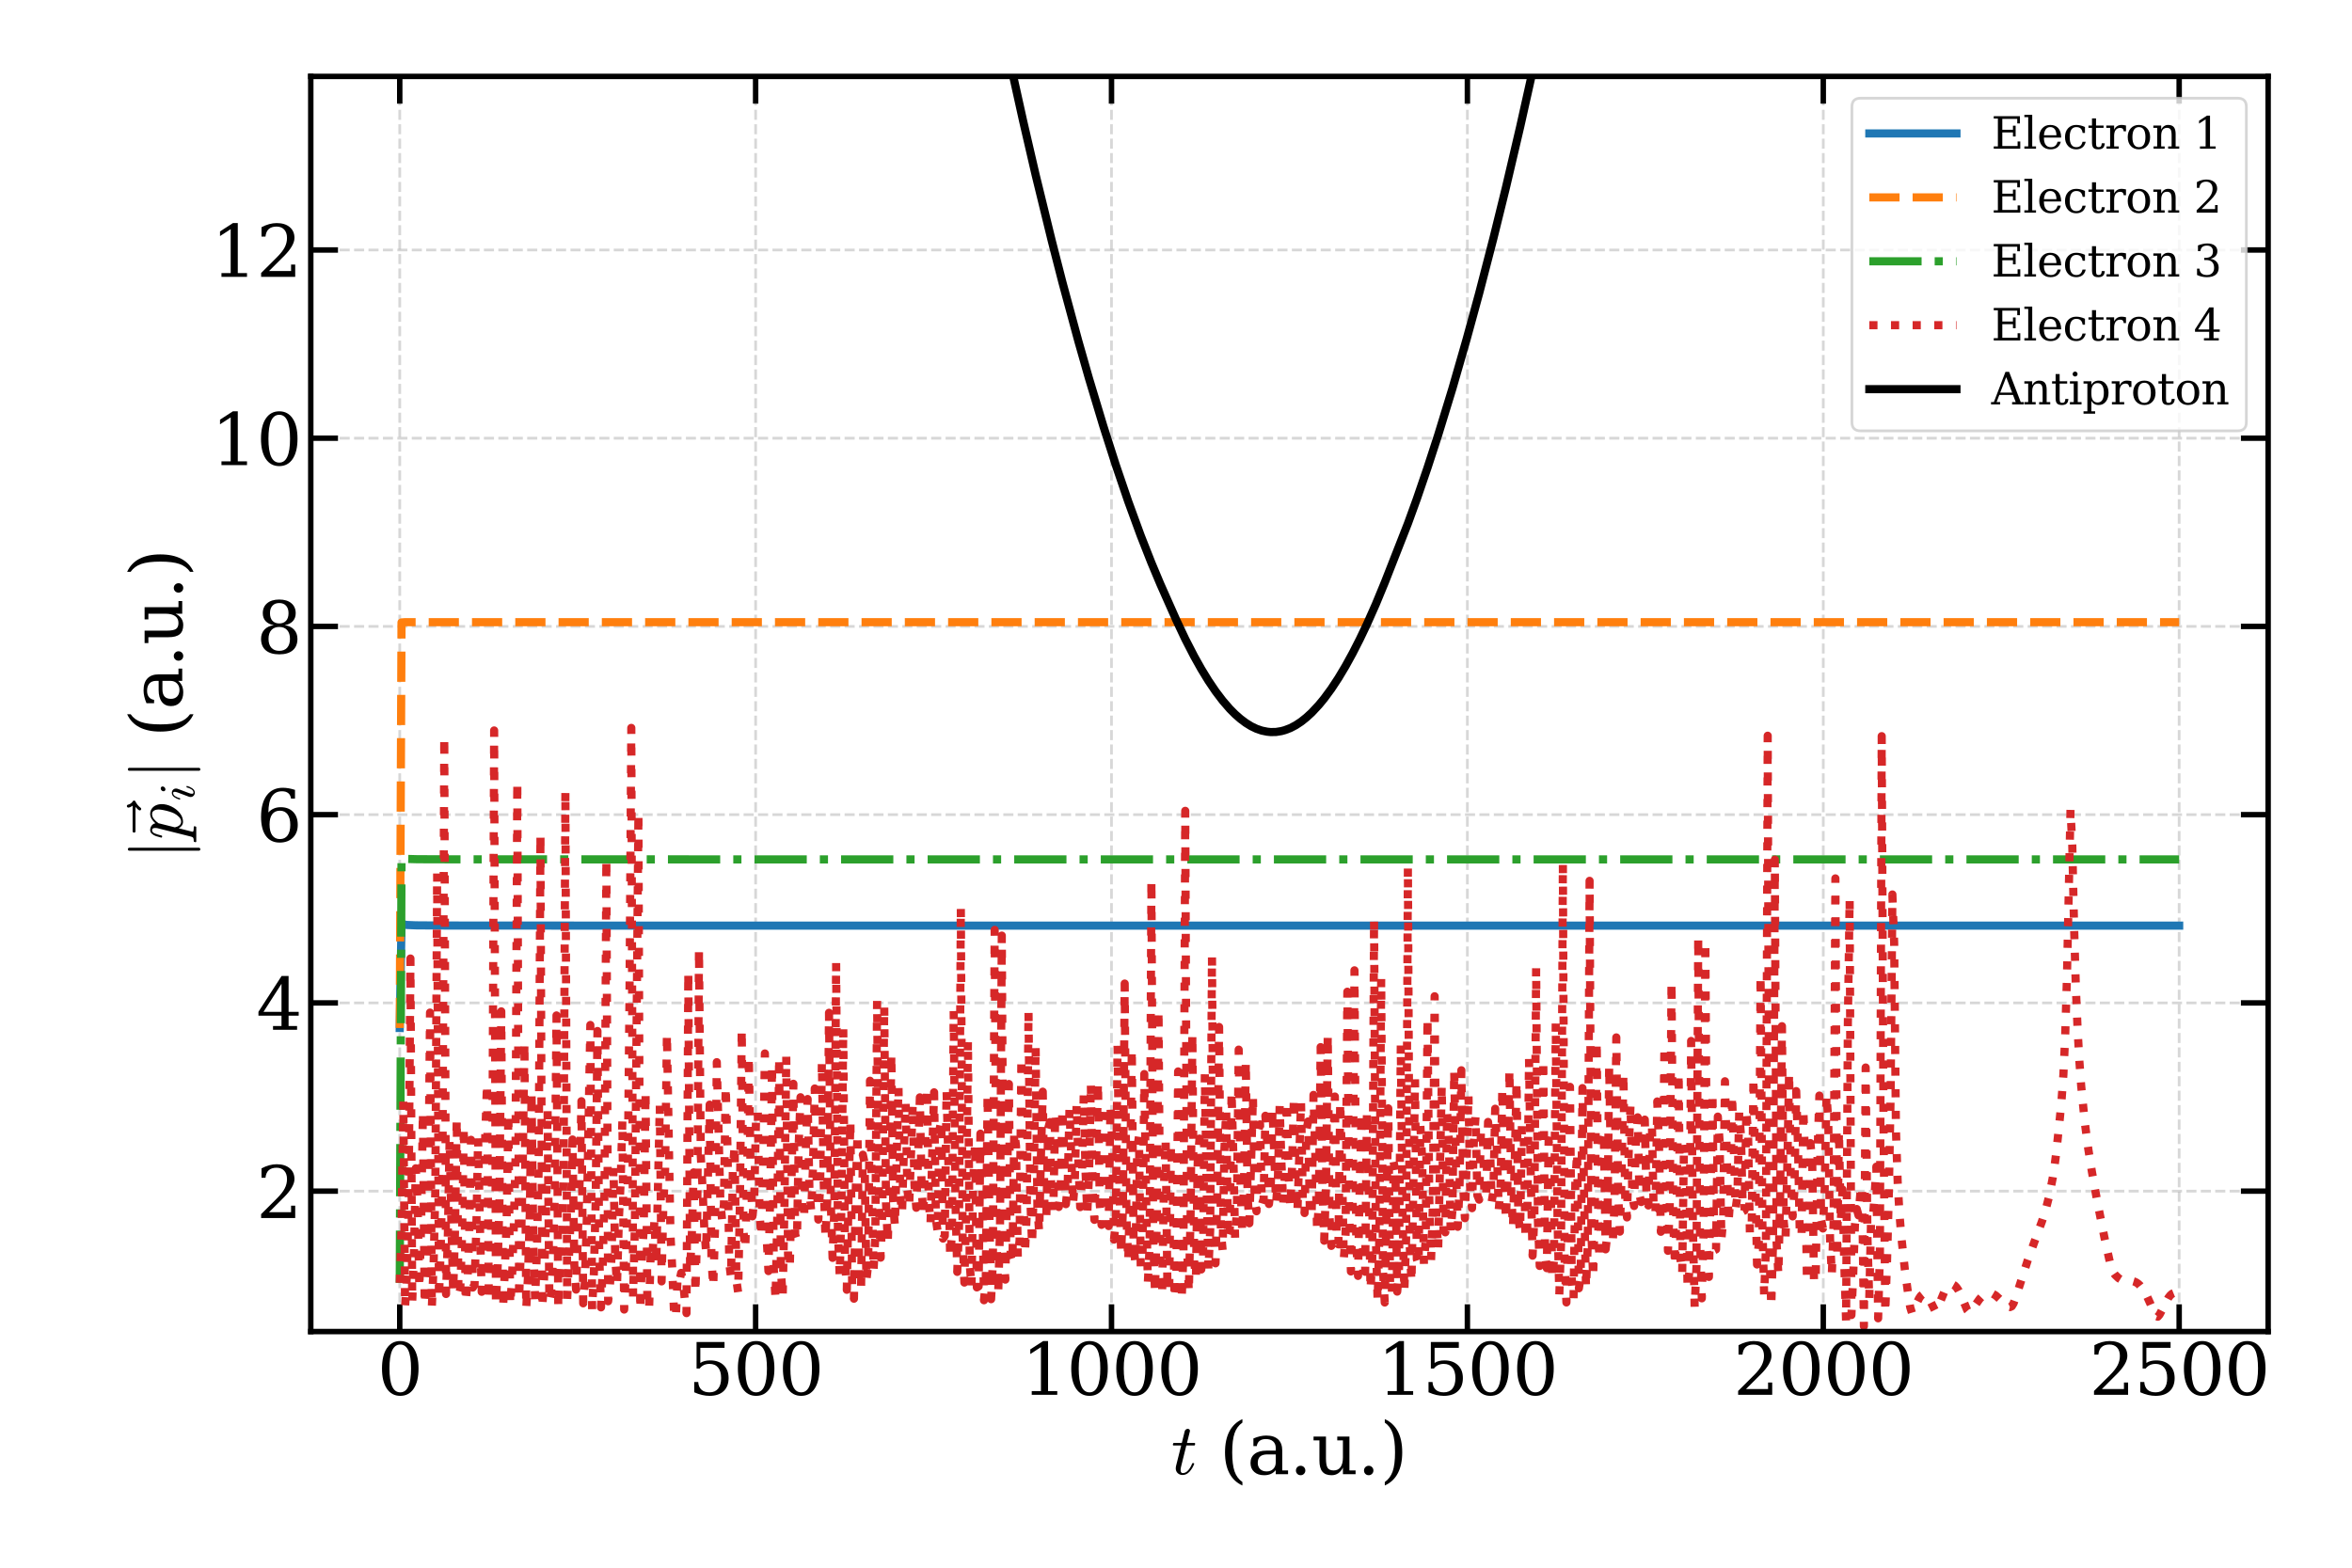 <?xml version="1.0" encoding="utf-8" standalone="no"?>
<!DOCTYPE svg PUBLIC "-//W3C//DTD SVG 1.1//EN"
  "http://www.w3.org/Graphics/SVG/1.1/DTD/svg11.dtd">
<svg xmlns:xlink="http://www.w3.org/1999/xlink" width="864pt" height="576pt" viewBox="0 0 864 576" xmlns="http://www.w3.org/2000/svg" version="1.1">
 <defs>
  <style type="text/css">*{stroke-linejoin: round; stroke-linecap: butt}</style>
 </defs>
 <g id="figure_1">
  <g id="patch_1">
   <path d="M 0 576 
L 864 576 
L 864 0 
L 0 0 
z
" style="fill: #ffffff"/>
  </g>
  <g id="axes_1">
   <g id="patch_2">
    <path d="M 114.16 489.233 
L 833.191 489.233 
L 833.191 28.08 
L 114.16 28.08 
z
" style="fill: #ffffff"/>
   </g>
   <g id="matplotlib.axis_1">
    <g id="xtick_1">
     <g id="line2d_1">
      <path d="M 146.843 489.233 
L 146.843 28.08 
" clip-path="url(#p923852a04e)" style="fill: none; stroke-dasharray: 3.7,1.6; stroke-dashoffset: 0; stroke: #b0b0b0; stroke-opacity: 0.5"/>
     </g>
     <g id="line2d_2">
      <defs>
       <path id="md6bea713db" d="M 0 0 
L 0 -10 
" style="stroke: #000000; stroke-width: 2"/>
      </defs>
      <g>
       <use xlink:href="#md6bea713db" x="146.843" y="489.233" style="stroke: #000000; stroke-width: 2"/>
      </g>
     </g>
     <g id="line2d_3">
      <defs>
       <path id="me35ba01649" d="M 0 0 
L 0 10 
" style="stroke: #000000; stroke-width: 2"/>
      </defs>
      <g>
       <use xlink:href="#me35ba01649" x="146.843" y="28.08" style="stroke: #000000; stroke-width: 2"/>
      </g>
     </g>
     <g id="text_1">
      <!-- 0 -->
      <g transform="translate(138.572 512.488) scale(0.26 -0.26)">
       <defs>
        <path id="DejaVuSerif-30" d="M 2034 219 
Q 2513 219 2750 744 
Q 2988 1269 2988 2328 
Q 2988 3391 2750 3916 
Q 2513 4441 2034 4441 
Q 1556 4441 1318 3916 
Q 1081 3391 1081 2328 
Q 1081 1269 1318 744 
Q 1556 219 2034 219 
z
M 2034 -91 
Q 1275 -91 848 546 
Q 422 1184 422 2328 
Q 422 3475 848 4112 
Q 1275 4750 2034 4750 
Q 2797 4750 3222 4112 
Q 3647 3475 3647 2328 
Q 3647 1184 3222 546 
Q 2797 -91 2034 -91 
z
" transform="scale(0.016)"/>
       </defs>
       <use xlink:href="#DejaVuSerif-30"/>
      </g>
     </g>
    </g>
    <g id="xtick_2">
     <g id="line2d_4">
      <path d="M 277.576 489.233 
L 277.576 28.08 
" clip-path="url(#p923852a04e)" style="fill: none; stroke-dasharray: 3.7,1.6; stroke-dashoffset: 0; stroke: #b0b0b0; stroke-opacity: 0.5"/>
     </g>
     <g id="line2d_5">
      <g>
       <use xlink:href="#md6bea713db" x="277.576" y="489.233" style="stroke: #000000; stroke-width: 2"/>
      </g>
     </g>
     <g id="line2d_6">
      <g>
       <use xlink:href="#me35ba01649" x="277.576" y="28.08" style="stroke: #000000; stroke-width: 2"/>
      </g>
     </g>
     <g id="text_2">
      <!-- 500 -->
      <g transform="translate(252.762 512.488) scale(0.26 -0.26)">
       <defs>
        <path id="DejaVuSerif-35" d="M 3219 4666 
L 3219 4153 
L 1081 4153 
L 1081 2816 
Q 1244 2928 1461 2984 
Q 1678 3041 1947 3041 
Q 2703 3041 3140 2622 
Q 3578 2203 3578 1478 
Q 3578 738 3136 323 
Q 2694 -91 1894 -91 
Q 1572 -91 1234 -12 
Q 897 66 544 225 
L 544 1131 
L 897 1131 
Q 925 688 1179 453 
Q 1434 219 1894 219 
Q 2388 219 2653 544 
Q 2919 869 2919 1478 
Q 2919 2084 2655 2407 
Q 2391 2731 1894 2731 
Q 1613 2731 1398 2631 
Q 1184 2531 1019 2322 
L 750 2322 
L 750 4666 
L 3219 4666 
z
" transform="scale(0.016)"/>
       </defs>
       <use xlink:href="#DejaVuSerif-35"/>
       <use xlink:href="#DejaVuSerif-30" x="63.623"/>
       <use xlink:href="#DejaVuSerif-30" x="127.246"/>
      </g>
     </g>
    </g>
    <g id="xtick_3">
     <g id="line2d_7">
      <path d="M 408.309 489.233 
L 408.309 28.08 
" clip-path="url(#p923852a04e)" style="fill: none; stroke-dasharray: 3.7,1.6; stroke-dashoffset: 0; stroke: #b0b0b0; stroke-opacity: 0.5"/>
     </g>
     <g id="line2d_8">
      <g>
       <use xlink:href="#md6bea713db" x="408.309" y="489.233" style="stroke: #000000; stroke-width: 2"/>
      </g>
     </g>
     <g id="line2d_9">
      <g>
       <use xlink:href="#me35ba01649" x="408.309" y="28.08" style="stroke: #000000; stroke-width: 2"/>
      </g>
     </g>
     <g id="text_3">
      <!-- 1000 -->
      <g transform="translate(375.224 512.488) scale(0.26 -0.26)">
       <defs>
        <path id="DejaVuSerif-31" d="M 909 0 
L 909 331 
L 1722 331 
L 1722 4213 
L 781 3603 
L 781 4013 
L 1919 4750 
L 2350 4750 
L 2350 331 
L 3163 331 
L 3163 0 
L 909 0 
z
" transform="scale(0.016)"/>
       </defs>
       <use xlink:href="#DejaVuSerif-31"/>
       <use xlink:href="#DejaVuSerif-30" x="63.623"/>
       <use xlink:href="#DejaVuSerif-30" x="127.246"/>
       <use xlink:href="#DejaVuSerif-30" x="190.869"/>
      </g>
     </g>
    </g>
    <g id="xtick_4">
     <g id="line2d_10">
      <path d="M 539.042 489.233 
L 539.042 28.08 
" clip-path="url(#p923852a04e)" style="fill: none; stroke-dasharray: 3.7,1.6; stroke-dashoffset: 0; stroke: #b0b0b0; stroke-opacity: 0.5"/>
     </g>
     <g id="line2d_11">
      <g>
       <use xlink:href="#md6bea713db" x="539.042" y="489.233" style="stroke: #000000; stroke-width: 2"/>
      </g>
     </g>
     <g id="line2d_12">
      <g>
       <use xlink:href="#me35ba01649" x="539.042" y="28.08" style="stroke: #000000; stroke-width: 2"/>
      </g>
     </g>
     <g id="text_4">
      <!-- 1500 -->
      <g transform="translate(505.957 512.488) scale(0.26 -0.26)">
       <use xlink:href="#DejaVuSerif-31"/>
       <use xlink:href="#DejaVuSerif-35" x="63.623"/>
       <use xlink:href="#DejaVuSerif-30" x="127.246"/>
       <use xlink:href="#DejaVuSerif-30" x="190.869"/>
      </g>
     </g>
    </g>
    <g id="xtick_5">
     <g id="line2d_13">
      <path d="M 669.775 489.233 
L 669.775 28.08 
" clip-path="url(#p923852a04e)" style="fill: none; stroke-dasharray: 3.7,1.6; stroke-dashoffset: 0; stroke: #b0b0b0; stroke-opacity: 0.5"/>
     </g>
     <g id="line2d_14">
      <g>
       <use xlink:href="#md6bea713db" x="669.775" y="489.233" style="stroke: #000000; stroke-width: 2"/>
      </g>
     </g>
     <g id="line2d_15">
      <g>
       <use xlink:href="#me35ba01649" x="669.775" y="28.08" style="stroke: #000000; stroke-width: 2"/>
      </g>
     </g>
     <g id="text_5">
      <!-- 2000 -->
      <g transform="translate(636.69 512.488) scale(0.26 -0.26)">
       <defs>
        <path id="DejaVuSerif-32" d="M 819 3553 
L 469 3553 
L 469 4384 
Q 803 4563 1142 4656 
Q 1481 4750 1806 4750 
Q 2534 4750 2956 4397 
Q 3378 4044 3378 3438 
Q 3378 2753 2422 1800 
Q 2347 1728 2309 1691 
L 1131 513 
L 3078 513 
L 3078 1088 
L 3444 1088 
L 3444 0 
L 434 0 
L 434 341 
L 1850 1753 
Q 2319 2222 2519 2614 
Q 2719 3006 2719 3438 
Q 2719 3909 2473 4175 
Q 2228 4441 1797 4441 
Q 1350 4441 1106 4219 
Q 863 3997 819 3553 
z
" transform="scale(0.016)"/>
       </defs>
       <use xlink:href="#DejaVuSerif-32"/>
       <use xlink:href="#DejaVuSerif-30" x="63.623"/>
       <use xlink:href="#DejaVuSerif-30" x="127.246"/>
       <use xlink:href="#DejaVuSerif-30" x="190.869"/>
      </g>
     </g>
    </g>
    <g id="xtick_6">
     <g id="line2d_16">
      <path d="M 800.508 489.233 
L 800.508 28.08 
" clip-path="url(#p923852a04e)" style="fill: none; stroke-dasharray: 3.7,1.6; stroke-dashoffset: 0; stroke: #b0b0b0; stroke-opacity: 0.5"/>
     </g>
     <g id="line2d_17">
      <g>
       <use xlink:href="#md6bea713db" x="800.508" y="489.233" style="stroke: #000000; stroke-width: 2"/>
      </g>
     </g>
     <g id="line2d_18">
      <g>
       <use xlink:href="#me35ba01649" x="800.508" y="28.08" style="stroke: #000000; stroke-width: 2"/>
      </g>
     </g>
     <g id="text_6">
      <!-- 2500 -->
      <g transform="translate(767.423 512.488) scale(0.26 -0.26)">
       <use xlink:href="#DejaVuSerif-32"/>
       <use xlink:href="#DejaVuSerif-35" x="63.623"/>
       <use xlink:href="#DejaVuSerif-30" x="127.246"/>
       <use xlink:href="#DejaVuSerif-30" x="190.869"/>
      </g>
     </g>
    </g>
    <g id="text_7">
     <!-- $t$ (a.u.) -->
     <g transform="translate(430.256 541.652) scale(0.26 -0.26)">
      <defs>
       <path id="Cmmi10-74" d="M 397 519 
Q 397 613 416 697 
L 878 2534 
L 206 2534 
Q 141 2534 141 2619 
Q 166 2759 225 2759 
L 934 2759 
L 1191 3803 
Q 1216 3888 1291 3947 
Q 1366 4006 1459 4006 
Q 1541 4006 1595 3957 
Q 1650 3909 1650 3828 
Q 1650 3809 1648 3798 
Q 1647 3788 1644 3775 
L 1388 2759 
L 2047 2759 
Q 2113 2759 2113 2675 
Q 2109 2659 2100 2621 
Q 2091 2584 2075 2559 
Q 2059 2534 2028 2534 
L 1331 2534 
L 872 684 
Q 825 503 825 372 
Q 825 97 1013 97 
Q 1294 97 1511 361 
Q 1728 625 1844 941 
Q 1869 978 1894 978 
L 1972 978 
Q 1997 978 2012 961 
Q 2028 944 2028 922 
Q 2028 909 2022 903 
Q 1881 516 1612 222 
Q 1344 -72 997 -72 
Q 744 -72 570 93 
Q 397 259 397 519 
z
" transform="scale(0.016)"/>
       <path id="DejaVuSerif-20" transform="scale(0.016)"/>
       <path id="DejaVuSerif-28" d="M 2041 -997 
Q 1281 -656 893 83 
Q 506 822 506 1931 
Q 506 3044 893 3783 
Q 1281 4522 2041 4863 
L 2041 4556 
Q 1559 4225 1350 3623 
Q 1141 3022 1141 1931 
Q 1141 844 1350 242 
Q 1559 -359 2041 -691 
L 2041 -997 
z
" transform="scale(0.016)"/>
       <path id="DejaVuSerif-61" d="M 2547 1044 
L 2547 1747 
L 1806 1747 
Q 1378 1747 1168 1562 
Q 959 1378 959 997 
Q 959 650 1171 447 
Q 1384 244 1747 244 
Q 2106 244 2326 466 
Q 2547 688 2547 1044 
z
M 3122 2075 
L 3122 331 
L 3634 331 
L 3634 0 
L 2547 0 
L 2547 359 
Q 2356 128 2106 18 
Q 1856 -91 1522 -91 
Q 969 -91 644 203 
Q 319 497 319 997 
Q 319 1513 691 1797 
Q 1063 2081 1741 2081 
L 2547 2081 
L 2547 2309 
Q 2547 2688 2317 2895 
Q 2088 3103 1672 3103 
Q 1328 3103 1125 2947 
Q 922 2791 872 2484 
L 575 2484 
L 575 3156 
Q 875 3284 1158 3348 
Q 1441 3413 1709 3413 
Q 2400 3413 2761 3070 
Q 3122 2728 3122 2075 
z
" transform="scale(0.016)"/>
       <path id="DejaVuSerif-2e" d="M 603 325 
Q 603 500 722 622 
Q 841 744 1019 744 
Q 1191 744 1312 622 
Q 1434 500 1434 325 
Q 1434 153 1312 31 
Q 1191 -91 1019 -91 
Q 841 -91 722 29 
Q 603 150 603 325 
z
" transform="scale(0.016)"/>
       <path id="DejaVuSerif-75" d="M 2266 3322 
L 3341 3322 
L 3341 331 
L 3884 331 
L 3884 0 
L 2766 0 
L 2766 588 
Q 2606 256 2353 82 
Q 2100 -91 1766 -91 
Q 1213 -91 952 223 
Q 691 538 691 1209 
L 691 2988 
L 172 2988 
L 172 3322 
L 1269 3322 
L 1269 1388 
Q 1269 781 1417 556 
Q 1566 331 1947 331 
Q 2347 331 2556 625 
Q 2766 919 2766 1478 
L 2766 2988 
L 2266 2988 
L 2266 3322 
z
" transform="scale(0.016)"/>
       <path id="DejaVuSerif-29" d="M 453 -997 
L 453 -691 
Q 934 -359 1145 242 
Q 1356 844 1356 1931 
Q 1356 3022 1145 3623 
Q 934 4225 453 4556 
L 453 4863 
Q 1216 4522 1603 3783 
Q 1991 3044 1991 1931 
Q 1991 822 1603 83 
Q 1216 -656 453 -997 
z
" transform="scale(0.016)"/>
      </defs>
      <use xlink:href="#Cmmi10-74" transform="translate(0 0.016)"/>
      <use xlink:href="#DejaVuSerif-20" transform="translate(36.084 0.016)"/>
      <use xlink:href="#DejaVuSerif-28" transform="translate(67.871 0.016)"/>
      <use xlink:href="#DejaVuSerif-61" transform="translate(106.885 0.016)"/>
      <use xlink:href="#DejaVuSerif-2e" transform="translate(166.504 0.016)"/>
      <use xlink:href="#DejaVuSerif-75" transform="translate(198.291 0.016)"/>
      <use xlink:href="#DejaVuSerif-2e" transform="translate(262.695 0.016)"/>
      <use xlink:href="#DejaVuSerif-29" transform="translate(294.482 0.016)"/>
     </g>
    </g>
   </g>
   <g id="matplotlib.axis_2">
    <g id="ytick_1">
     <g id="line2d_19">
      <path d="M 114.16 437.644 
L 833.191 437.644 
" clip-path="url(#p923852a04e)" style="fill: none; stroke-dasharray: 3.7,1.6; stroke-dashoffset: 0; stroke: #b0b0b0; stroke-opacity: 0.5"/>
     </g>
     <g id="line2d_20">
      <defs>
       <path id="mb5e151642f" d="M 0 0 
L 10 0 
" style="stroke: #000000; stroke-width: 2"/>
      </defs>
      <g>
       <use xlink:href="#mb5e151642f" x="114.16" y="437.644" style="stroke: #000000; stroke-width: 2"/>
      </g>
     </g>
     <g id="line2d_21">
      <defs>
       <path id="md214e2e252" d="M 0 0 
L -10 0 
" style="stroke: #000000; stroke-width: 2"/>
      </defs>
      <g>
       <use xlink:href="#md214e2e252" x="833.191" y="437.644" style="stroke: #000000; stroke-width: 2"/>
      </g>
     </g>
     <g id="text_8">
      <!-- 2 -->
      <g transform="translate(94.118 447.522) scale(0.26 -0.26)">
       <use xlink:href="#DejaVuSerif-32"/>
      </g>
     </g>
    </g>
    <g id="ytick_2">
     <g id="line2d_22">
      <path d="M 114.16 368.484 
L 833.191 368.484 
" clip-path="url(#p923852a04e)" style="fill: none; stroke-dasharray: 3.7,1.6; stroke-dashoffset: 0; stroke: #b0b0b0; stroke-opacity: 0.5"/>
     </g>
     <g id="line2d_23">
      <g>
       <use xlink:href="#mb5e151642f" x="114.16" y="368.484" style="stroke: #000000; stroke-width: 2"/>
      </g>
     </g>
     <g id="line2d_24">
      <g>
       <use xlink:href="#md214e2e252" x="833.191" y="368.484" style="stroke: #000000; stroke-width: 2"/>
      </g>
     </g>
     <g id="text_9">
      <!-- 4 -->
      <g transform="translate(94.118 378.362) scale(0.26 -0.26)">
       <defs>
        <path id="DejaVuSerif-34" d="M 2234 1581 
L 2234 4063 
L 641 1581 
L 2234 1581 
z
M 3609 0 
L 1484 0 
L 1484 331 
L 2234 331 
L 2234 1247 
L 197 1247 
L 197 1588 
L 2241 4750 
L 2859 4750 
L 2859 1581 
L 3750 1581 
L 3750 1247 
L 2859 1247 
L 2859 331 
L 3609 331 
L 3609 0 
z
" transform="scale(0.016)"/>
       </defs>
       <use xlink:href="#DejaVuSerif-34"/>
      </g>
     </g>
    </g>
    <g id="ytick_3">
     <g id="line2d_25">
      <path d="M 114.16 299.324 
L 833.191 299.324 
" clip-path="url(#p923852a04e)" style="fill: none; stroke-dasharray: 3.7,1.6; stroke-dashoffset: 0; stroke: #b0b0b0; stroke-opacity: 0.5"/>
     </g>
     <g id="line2d_26">
      <g>
       <use xlink:href="#mb5e151642f" x="114.16" y="299.324" style="stroke: #000000; stroke-width: 2"/>
      </g>
     </g>
     <g id="line2d_27">
      <g>
       <use xlink:href="#md214e2e252" x="833.191" y="299.324" style="stroke: #000000; stroke-width: 2"/>
      </g>
     </g>
     <g id="text_10">
      <!-- 6 -->
      <g transform="translate(94.118 309.202) scale(0.26 -0.26)">
       <defs>
        <path id="DejaVuSerif-36" d="M 2094 219 
Q 2534 219 2771 542 
Q 3009 866 3009 1472 
Q 3009 2078 2771 2401 
Q 2534 2725 2094 2725 
Q 1647 2725 1412 2412 
Q 1178 2100 1178 1509 
Q 1178 888 1415 553 
Q 1653 219 2094 219 
z
M 1075 2569 
Q 1288 2803 1556 2918 
Q 1825 3034 2163 3034 
Q 2859 3034 3264 2615 
Q 3669 2197 3669 1472 
Q 3669 763 3233 336 
Q 2797 -91 2069 -91 
Q 1278 -91 853 498 
Q 428 1088 428 2181 
Q 428 3406 931 4078 
Q 1434 4750 2350 4750 
Q 2597 4750 2869 4703 
Q 3141 4656 3425 4563 
L 3425 3794 
L 3072 3794 
Q 3034 4109 2831 4275 
Q 2628 4441 2284 4441 
Q 1678 4441 1381 3981 
Q 1084 3522 1075 2569 
z
" transform="scale(0.016)"/>
       </defs>
       <use xlink:href="#DejaVuSerif-36"/>
      </g>
     </g>
    </g>
    <g id="ytick_4">
     <g id="line2d_28">
      <path d="M 114.16 230.164 
L 833.191 230.164 
" clip-path="url(#p923852a04e)" style="fill: none; stroke-dasharray: 3.7,1.6; stroke-dashoffset: 0; stroke: #b0b0b0; stroke-opacity: 0.5"/>
     </g>
     <g id="line2d_29">
      <g>
       <use xlink:href="#mb5e151642f" x="114.16" y="230.164" style="stroke: #000000; stroke-width: 2"/>
      </g>
     </g>
     <g id="line2d_30">
      <g>
       <use xlink:href="#md214e2e252" x="833.191" y="230.164" style="stroke: #000000; stroke-width: 2"/>
      </g>
     </g>
     <g id="text_11">
      <!-- 8 -->
      <g transform="translate(94.118 240.042) scale(0.26 -0.26)">
       <defs>
        <path id="DejaVuSerif-38" d="M 2981 1275 
Q 2981 1775 2732 2051 
Q 2484 2328 2034 2328 
Q 1584 2328 1336 2051 
Q 1088 1775 1088 1275 
Q 1088 772 1336 495 
Q 1584 219 2034 219 
Q 2484 219 2732 495 
Q 2981 772 2981 1275 
z
M 2853 3541 
Q 2853 3966 2637 4203 
Q 2422 4441 2034 4441 
Q 1650 4441 1433 4203 
Q 1216 3966 1216 3541 
Q 1216 3113 1433 2875 
Q 1650 2638 2034 2638 
Q 2422 2638 2637 2875 
Q 2853 3113 2853 3541 
z
M 2516 2484 
Q 3047 2413 3344 2092 
Q 3641 1772 3641 1275 
Q 3641 619 3225 264 
Q 2809 -91 2034 -91 
Q 1263 -91 845 264 
Q 428 619 428 1275 
Q 428 1772 725 2092 
Q 1022 2413 1556 2484 
Q 1084 2569 832 2842 
Q 581 3116 581 3541 
Q 581 4103 968 4426 
Q 1356 4750 2034 4750 
Q 2713 4750 3100 4426 
Q 3488 4103 3488 3541 
Q 3488 3116 3236 2842 
Q 2984 2569 2516 2484 
z
" transform="scale(0.016)"/>
       </defs>
       <use xlink:href="#DejaVuSerif-38"/>
      </g>
     </g>
    </g>
    <g id="ytick_5">
     <g id="line2d_31">
      <path d="M 114.16 161.004 
L 833.191 161.004 
" clip-path="url(#p923852a04e)" style="fill: none; stroke-dasharray: 3.7,1.6; stroke-dashoffset: 0; stroke: #b0b0b0; stroke-opacity: 0.5"/>
     </g>
     <g id="line2d_32">
      <g>
       <use xlink:href="#mb5e151642f" x="114.16" y="161.004" style="stroke: #000000; stroke-width: 2"/>
      </g>
     </g>
     <g id="line2d_33">
      <g>
       <use xlink:href="#md214e2e252" x="833.191" y="161.004" style="stroke: #000000; stroke-width: 2"/>
      </g>
     </g>
     <g id="text_12">
      <!-- 10 -->
      <g transform="translate(77.575 170.882) scale(0.26 -0.26)">
       <use xlink:href="#DejaVuSerif-31"/>
       <use xlink:href="#DejaVuSerif-30" x="63.623"/>
      </g>
     </g>
    </g>
    <g id="ytick_6">
     <g id="line2d_34">
      <path d="M 114.16 91.844 
L 833.191 91.844 
" clip-path="url(#p923852a04e)" style="fill: none; stroke-dasharray: 3.7,1.6; stroke-dashoffset: 0; stroke: #b0b0b0; stroke-opacity: 0.5"/>
     </g>
     <g id="line2d_35">
      <g>
       <use xlink:href="#mb5e151642f" x="114.16" y="91.844" style="stroke: #000000; stroke-width: 2"/>
      </g>
     </g>
     <g id="line2d_36">
      <g>
       <use xlink:href="#md214e2e252" x="833.191" y="91.844" style="stroke: #000000; stroke-width: 2"/>
      </g>
     </g>
     <g id="text_13">
      <!-- 12 -->
      <g transform="translate(77.575 101.722) scale(0.26 -0.26)">
       <use xlink:href="#DejaVuSerif-31"/>
       <use xlink:href="#DejaVuSerif-32" x="63.623"/>
      </g>
     </g>
    </g>
    <g id="text_14">
     <!-- $|\vec{p}_i|$ (a.u.) -->
     <g transform="translate(67.075 315.726) rotate(-90) scale(0.26 -0.26)">
      <defs>
       <path id="Cmsy10-6a" d="M 763 -1484 
L 763 4684 
Q 763 4734 800 4767 
Q 838 4800 891 4800 
Q 938 4800 978 4767 
Q 1019 4734 1019 4684 
L 1019 -1484 
Q 1019 -1534 978 -1567 
Q 938 -1600 891 -1600 
Q 838 -1600 800 -1567 
Q 763 -1534 763 -1484 
z
" transform="scale(0.016)"/>
       <path id="Cmmi10-7e" d="M 1281 3809 
Q 1231 3809 1198 3846 
Q 1166 3884 1166 3938 
Q 1166 3984 1198 4023 
Q 1231 4063 1281 4063 
L 3547 4063 
Q 3378 4291 3378 4441 
Q 3378 4497 3417 4533 
Q 3456 4569 3506 4569 
Q 3613 4569 3634 4469 
Q 3697 4194 3938 4044 
Q 4000 4003 4000 3938 
Q 4000 3859 3938 3828 
Q 3575 3647 3353 3347 
Q 3328 3303 3256 3303 
Q 3209 3303 3168 3340 
Q 3128 3378 3128 3431 
Q 3128 3547 3438 3809 
L 1281 3809 
z
" transform="scale(0.016)"/>
       <path id="Cmmi10-70" d="M -159 -1241 
Q -219 -1241 -219 -1159 
Q -197 -1019 -134 -1019 
Q 66 -1019 145 -983 
Q 225 -947 269 -800 
L 991 2081 
Q 1038 2200 1038 2388 
Q 1038 2663 850 2663 
Q 650 2663 553 2423 
Q 456 2184 366 1819 
Q 366 1778 313 1778 
L 238 1778 
Q 222 1778 203 1801 
Q 184 1825 184 1844 
Q 253 2122 317 2315 
Q 381 2509 517 2668 
Q 653 2828 856 2828 
Q 1075 2828 1240 2704 
Q 1406 2581 1453 2369 
Q 1628 2572 1840 2700 
Q 2053 2828 2278 2828 
Q 2547 2828 2745 2684 
Q 2944 2541 3044 2308 
Q 3144 2075 3144 1806 
Q 3144 1394 2933 953 
Q 2722 513 2361 220 
Q 2000 -72 1588 -72 
Q 1400 -72 1248 34 
Q 1097 141 1013 313 
L 722 -825 
Q 706 -919 703 -934 
Q 703 -1019 1125 -1019 
Q 1191 -1019 1191 -1100 
Q 1169 -1184 1155 -1212 
Q 1141 -1241 1081 -1241 
L -159 -1241 
z
M 1594 97 
Q 1816 97 2006 280 
Q 2197 463 2316 691 
Q 2403 863 2479 1111 
Q 2556 1359 2612 1640 
Q 2669 1922 2669 2088 
Q 2669 2234 2630 2362 
Q 2591 2491 2502 2577 
Q 2413 2663 2266 2663 
Q 2031 2663 1823 2495 
Q 1616 2328 1447 2081 
L 1447 2059 
L 1094 647 
Q 1138 419 1263 258 
Q 1388 97 1594 97 
z
" transform="scale(0.016)"/>
       <path id="Cmmi10-69" d="M 500 459 
Q 500 578 550 709 
L 1069 2088 
Q 1153 2322 1153 2472 
Q 1153 2663 1013 2663 
Q 759 2663 595 2402 
Q 431 2141 353 1819 
Q 341 1778 300 1778 
L 225 1778 
Q 172 1778 172 1838 
L 172 1856 
Q 275 2238 487 2533 
Q 700 2828 1025 2828 
Q 1253 2828 1411 2678 
Q 1569 2528 1569 2297 
Q 1569 2178 1516 2047 
L 997 672 
Q 909 459 909 288 
Q 909 97 1056 97 
Q 1306 97 1473 364 
Q 1641 631 1709 941 
Q 1722 978 1759 978 
L 1838 978 
Q 1863 978 1878 961 
Q 1894 944 1894 922 
Q 1894 916 1888 903 
Q 1800 541 1583 234 
Q 1366 -72 1044 -72 
Q 819 -72 659 83 
Q 500 238 500 459 
z
M 1222 3878 
Q 1222 4013 1334 4122 
Q 1447 4231 1581 4231 
Q 1691 4231 1761 4164 
Q 1831 4097 1831 3994 
Q 1831 3850 1717 3742 
Q 1603 3634 1466 3634 
Q 1363 3634 1292 3704 
Q 1222 3775 1222 3878 
z
" transform="scale(0.016)"/>
      </defs>
      <use xlink:href="#Cmsy10-6a" transform="translate(0 0.531)"/>
      <use xlink:href="#Cmmi10-7e" transform="translate(19.04 5.609)"/>
      <use xlink:href="#Cmmi10-70" transform="translate(27.686 0.531)"/>
      <use xlink:href="#Cmmi10-69" transform="translate(82.443 -16.475) scale(0.7)"/>
      <use xlink:href="#Cmsy10-6a" transform="translate(112.917 0.531)"/>
      <use xlink:href="#DejaVuSerif-20" transform="translate(140.602 0.531)"/>
      <use xlink:href="#DejaVuSerif-28" transform="translate(172.389 0.531)"/>
      <use xlink:href="#DejaVuSerif-61" transform="translate(211.403 0.531)"/>
      <use xlink:href="#DejaVuSerif-2e" transform="translate(271.022 0.531)"/>
      <use xlink:href="#DejaVuSerif-75" transform="translate(302.809 0.531)"/>
      <use xlink:href="#DejaVuSerif-2e" transform="translate(367.214 0.531)"/>
      <use xlink:href="#DejaVuSerif-29" transform="translate(399.001 0.531)"/>
     </g>
    </g>
   </g>
   <g id="line2d_37">
    <path d="M 146.843 377.709 
L 147.498 339.129 
L 148.152 339.635 
L 149.461 339.855 
L 152.732 339.987 
L 163.201 340.058 
L 222.744 340.09 
L 800.508 340.098 
L 800.508 340.098 
" clip-path="url(#p923852a04e)" style="fill: none; stroke: #1f77b4; stroke-width: 3; stroke-linecap: square"/>
   </g>
   <g id="line2d_38">
    <path d="M 146.843 377.709 
L 147.498 228.695 
L 148.806 228.601 
L 250.88 228.609 
L 800.508 228.61 
L 800.508 228.61 
" clip-path="url(#p923852a04e)" style="fill: none; stroke-dasharray: 11.1,4.8; stroke-dashoffset: 0; stroke: #ff7f0e; stroke-width: 3"/>
   </g>
   <g id="line2d_39">
    <path d="M 146.843 471.34 
L 147.498 314.956 
L 148.152 315.391 
L 149.461 315.589 
L 153.386 315.697 
L 169.744 315.745 
L 329.398 315.762 
L 800.508 315.763 
L 800.508 315.763 
" clip-path="url(#p923852a04e)" style="fill: none; stroke-dasharray: 19.2,4.8,3,4.8; stroke-dashoffset: 0; stroke: #2ca02c; stroke-width: 3"/>
   </g>
   <g id="line2d_40">
    <path d="M 146.843 471.34 
L 147.498 452.068 
L 148.152 404.726 
L 148.806 480.396 
L 149.461 468.497 
L 150.115 441.369 
L 150.769 352.173 
L 151.423 478.483 
L 152.078 460.292 
L 152.732 429.251 
L 153.386 440.983 
L 154.041 473.243 
L 154.695 450.386 
L 155.349 408.489 
L 156.004 479.406 
L 156.658 469.088 
L 157.312 442.746 
L 157.967 372.044 
L 158.621 480.612 
L 159.275 464.89 
L 159.93 436.89 
L 160.584 320.833 
L 161.238 477.178 
L 161.893 458.763 
L 162.547 430.067 
L 163.201 270.835 
L 163.856 475.446 
L 164.51 454.221 
L 165.164 418.653 
L 165.819 449.372 
L 166.473 474.693 
L 167.127 453.144 
L 167.781 411.081 
L 168.436 476.352 
L 169.09 473.578 
L 169.744 453.849 
L 170.399 413.972 
L 171.053 478.378 
L 171.707 471.521 
L 172.362 453.134 
L 173.016 418.784 
L 173.67 473.082 
L 174.325 472.067 
L 174.979 450.939 
L 175.633 418.142 
L 176.288 449.656 
L 176.942 474.629 
L 177.596 453.769 
L 178.251 417.389 
L 178.905 398.12 
L 179.559 477.767 
L 180.214 459.832 
L 180.868 428.566 
L 181.522 268.382 
L 182.176 478.913 
L 182.831 464.921 
L 183.485 440.697 
L 184.139 371.592 
L 184.794 480.503 
L 185.448 466.762 
L 186.102 448.744 
L 186.757 409.105 
L 187.411 479.451 
L 188.065 470.593 
L 188.72 451.547 
L 189.374 425.503 
L 190.028 287.299 
L 190.683 477.39 
L 191.337 458.863 
L 191.991 432.07 
L 192.646 383.097 
L 193.3 480.949 
L 193.954 468.955 
L 194.609 445.86 
L 195.263 401.594 
L 195.917 457.269 
L 196.572 477.387 
L 197.226 459.693 
L 197.88 429.142 
L 198.534 306.656 
L 199.189 480.512 
L 199.843 470.297 
L 200.497 450.154 
L 201.152 407.55 
L 201.806 478.227 
L 202.46 474.984 
L 203.115 463.179 
L 203.769 440.242 
L 204.423 373.091 
L 205.078 480.641 
L 206.386 455.594 
L 207.041 429.778 
L 207.695 290.557 
L 208.349 477.395 
L 209.658 446.917 
L 210.312 418.674 
L 210.967 464.623 
L 211.621 473.829 
L 212.929 434.076 
L 213.584 404.595 
L 214.238 478.872 
L 214.892 470.584 
L 215.547 448.05 
L 216.855 376.591 
L 217.51 481.255 
L 218.164 467.618 
L 218.818 441.857 
L 219.473 378.81 
L 220.127 461.445 
L 220.781 480.358 
L 221.436 464.781 
L 222.09 436.274 
L 222.744 315.718 
L 223.399 478.118 
L 224.053 472.587 
L 224.707 460.545 
L 225.362 428.914 
L 226.016 462.44 
L 226.67 472.004 
L 227.325 448.481 
L 227.979 434.708 
L 228.633 411.496 
L 229.287 481.16 
L 229.942 465.972 
L 230.596 433.139 
L 231.25 365.165 
L 231.905 267.442 
L 232.559 476.532 
L 233.213 450.782 
L 234.522 298.698 
L 235.176 481.222 
L 235.831 462.056 
L 236.485 451.201 
L 237.139 401.164 
L 237.794 477.126 
L 238.448 480.95 
L 239.102 457.975 
L 239.757 459.988 
L 240.411 448.138 
L 241.065 464.754 
L 242.374 406.047 
L 243.028 470.813 
L 243.682 442.577 
L 244.337 429.748 
L 244.991 379.813 
L 246.3 453.673 
L 246.954 466.2 
L 247.608 482.46 
L 248.263 484.273 
L 248.917 469.261 
L 249.571 470.713 
L 250.226 467.688 
L 250.88 470.215 
L 251.534 477.282 
L 252.189 482.474 
L 252.843 357.256 
L 253.497 466.529 
L 254.152 453.338 
L 254.806 430.755 
L 255.46 474.929 
L 256.115 451.297 
L 256.769 348.775 
L 257.423 424.555 
L 258.078 436.476 
L 258.732 451.569 
L 259.386 459.997 
L 260.695 405.859 
L 261.349 462.676 
L 262.003 472.733 
L 262.658 451.605 
L 263.312 390.258 
L 264.621 441.453 
L 265.275 448.45 
L 265.929 442.525 
L 266.584 399.142 
L 267.238 421.378 
L 267.892 464.115 
L 268.547 469.426 
L 269.201 430.193 
L 269.855 420.913 
L 270.51 470.376 
L 271.164 474.932 
L 271.818 440.67 
L 272.473 378.165 
L 273.127 452.611 
L 273.781 458.872 
L 274.435 434.14 
L 275.09 388.067 
L 275.744 431.991 
L 276.398 446.911 
L 277.053 440.938 
L 277.707 411.91 
L 278.361 408.214 
L 279.016 445.919 
L 279.67 454.313 
L 280.324 428.841 
L 280.979 387.058 
L 281.633 454.792 
L 282.287 467.026 
L 282.942 438.753 
L 283.596 391.386 
L 284.25 466.338 
L 284.905 477.293 
L 285.559 445.21 
L 286.213 388.38 
L 286.868 467.139 
L 287.522 476.483 
L 288.176 442.853 
L 288.831 388.04 
L 289.485 461.023 
L 290.139 465.815 
L 291.448 398.203 
L 292.102 453.62 
L 292.756 455.629 
L 293.411 420.406 
L 294.065 403.142 
L 294.719 445.242 
L 295.374 447.782 
L 296.028 421.73 
L 296.682 403.801 
L 297.337 437.132 
L 297.991 444.999 
L 298.645 428.92 
L 299.3 399.927 
L 299.954 432.13 
L 300.608 448.107 
L 301.263 436.294 
L 301.917 390.154 
L 302.571 433.748 
L 303.226 454.745 
L 303.88 441.519 
L 304.534 372.12 
L 305.188 441.781 
L 305.843 462.171 
L 306.497 443.894 
L 307.151 353.693 
L 307.806 452.487 
L 308.46 468.827 
L 309.114 443.041 
L 309.769 377.657 
L 310.423 463.147 
L 311.077 473.903 
L 311.732 438.476 
L 312.386 411.92 
L 313.04 472.323 
L 313.695 477.174 
L 314.349 437.162 
L 315.003 416.505 
L 315.658 472.329 
L 316.312 473.427 
L 316.966 424.26 
L 317.621 427.401 
L 318.275 470.45 
L 318.929 464.369 
L 319.584 397.084 
L 320.238 435.932 
L 320.892 466.948 
L 321.546 454.376 
L 322.201 367.714 
L 322.855 440.409 
L 323.509 462.088 
L 324.164 443.809 
L 324.818 369.473 
L 325.472 441.997 
L 326.127 456.402 
L 326.781 433.77 
L 327.435 387.308 
L 328.09 441.412 
L 328.744 450.631 
L 330.053 399.397 
L 330.707 439.374 
L 331.361 445.875 
L 332.016 423.487 
L 332.67 405.089 
L 333.324 436.919 
L 333.979 443.388 
L 335.287 405.878 
L 335.941 435.558 
L 336.596 443.758 
L 337.25 425.429 
L 337.904 403.19 
L 338.559 436.868 
L 339.213 446.32 
L 339.867 425.433 
L 340.522 399.77 
L 341.176 441.327 
L 341.83 449.685 
L 342.485 422.528 
L 343.139 401.338 
L 343.793 447.9 
L 344.448 452.578 
L 345.102 415.178 
L 345.756 411.902 
L 346.411 455.082 
L 347.065 454.091 
L 347.719 400.517 
L 348.374 427.083 
L 349.028 461.772 
L 349.682 453.592 
L 350.337 371.377 
L 350.991 441.655 
L 351.645 467.318 
L 352.299 450.51 
L 352.954 333.296 
L 353.608 454.097 
L 354.262 471.24 
L 354.917 444.135 
L 355.571 382.207 
L 356.225 464.491 
L 356.88 473.076 
L 357.534 433.038 
L 358.188 420.158 
L 358.843 473.02 
L 359.497 472.627 
L 360.151 416.534 
L 360.806 438.311 
L 361.46 477.738 
L 362.114 470.972 
L 362.769 402.151 
L 363.423 444.656 
L 364.077 477.35 
L 364.732 463.322 
L 365.386 341.662 
L 366.04 453.115 
L 366.694 474.827 
L 367.349 451.529 
L 368.003 343.754 
L 368.657 458.813 
L 369.312 470.164 
L 370.62 398.286 
L 371.275 461.689 
L 371.929 463.713 
L 372.583 415.665 
L 373.238 421.054 
L 373.892 462.15 
L 374.546 455.673 
L 375.201 388.683 
L 375.855 433.271 
L 376.509 460.544 
L 377.164 446.131 
L 377.818 371.534 
L 378.472 440.205 
L 379.127 457.255 
L 379.781 435.322 
L 380.435 384.229 
L 381.09 443.776 
L 381.744 452.734 
L 382.398 424.146 
L 383.052 401.107 
L 383.707 444.991 
L 384.361 447.552 
L 385.015 414.707 
L 385.67 412.277 
L 386.324 444.621 
L 386.978 442.457 
L 387.633 409.295 
L 388.287 418.777 
L 388.941 443.472 
L 389.596 438.3 
L 390.25 407.695 
L 390.904 422.272 
L 391.559 442.437 
L 392.213 435.633 
L 392.867 407.296 
L 394.176 442.333 
L 394.83 434.253 
L 395.485 405.766 
L 396.139 426.502 
L 396.793 443.533 
L 397.447 433.227 
L 398.102 402.25 
L 398.756 430.162 
L 399.41 445.742 
L 400.065 431.323 
L 400.719 398.001 
L 401.373 435.707 
L 402.028 448.197 
L 402.682 427.287 
L 403.336 397.654 
L 403.991 442.454 
L 404.645 450.034 
L 405.299 419.712 
L 405.954 406.073 
L 406.608 449.328 
L 407.262 450.487 
L 407.917 406.448 
L 408.571 420.413 
L 409.225 455.46 
L 409.88 448.894 
L 410.534 384.121 
L 411.188 434.934 
L 411.843 460.264 
L 412.497 444.551 
L 413.151 361.377 
L 413.805 447.349 
L 414.46 463.294 
L 415.114 436.41 
L 415.768 385.438 
L 416.423 457.446 
L 417.077 464.144 
L 417.731 422.164 
L 418.386 417.629 
L 419.04 465.414 
L 419.694 462.441 
L 420.349 394.62 
L 421.003 439.136 
L 421.657 471.288 
L 422.312 457.796 
L 422.966 323.504 
L 423.62 454.24 
L 424.275 474.814 
L 424.929 449.574 
L 425.583 371.162 
L 426.238 465.583 
L 426.892 475.603 
L 427.546 436.605 
L 428.2 418.934 
L 428.855 473.703 
L 429.509 473.962 
L 430.163 420.496 
L 430.818 436.306 
L 431.472 477.112 
L 432.126 469.783 
L 432.781 393.664 
L 433.435 447.315 
L 434.089 477.341 
L 434.744 460.316 
L 435.398 297.917 
L 436.052 457.103 
L 436.707 474.88 
L 437.361 446.546 
L 438.015 379.869 
L 438.67 463.374 
L 439.324 469.699 
L 439.978 426.774 
L 440.633 418.335 
L 441.287 466.438 
L 441.941 462.114 
L 442.596 394.629 
L 443.25 436.328 
L 443.904 466.609 
L 444.558 452.068 
L 445.213 351.337 
L 445.867 446.579 
L 446.521 464.175 
L 447.176 438.99 
L 447.83 377.324 
L 448.484 452.384 
L 449.139 459.455 
L 449.793 421.901 
L 450.447 407.896 
L 451.102 454.98 
L 451.756 452.737 
L 452.41 401.01 
L 453.065 424.664 
L 453.719 455.013 
L 454.373 444.264 
L 455.028 385.65 
L 455.682 434.22 
L 456.336 452.994 
L 456.991 434.424 
L 457.645 390.037 
L 458.299 439.504 
L 458.954 449.46 
L 460.262 402.818 
L 460.916 441.975 
L 461.571 445.044 
L 462.225 415.406 
L 462.879 413.101 
L 463.534 442.632 
L 464.188 440.499 
L 464.842 409.949 
L 465.497 419.776 
L 466.151 442.384 
L 466.805 436.558 
L 467.46 407.589 
L 468.768 442.108 
L 469.423 433.55 
L 470.077 406.332 
L 470.731 427.225 
L 471.386 442.441 
L 472.04 431.094 
L 472.694 404.708 
L 473.349 430.766 
L 474.003 443.508 
L 474.657 428.16 
L 475.311 403.224 
L 475.966 435.402 
L 476.62 444.858 
L 477.929 404.733 
L 478.583 441.012 
L 479.237 445.698 
L 479.892 415.355 
L 480.546 412.037 
L 481.2 446.842 
L 481.855 445.157 
L 482.509 402.285 
L 483.163 423.727 
L 483.818 452.031 
L 484.472 442.361 
L 485.126 384.73 
L 485.781 436.12 
L 486.435 455.865 
L 487.089 436.285 
L 487.744 380.232 
L 488.398 447.093 
L 489.052 457.764 
L 489.707 425.178 
L 490.361 402.885 
L 491.015 456.034 
L 491.669 457.206 
L 492.324 404.914 
L 492.978 426.639 
L 493.632 462.79 
L 494.287 453.64 
L 494.941 364.376 
L 495.595 444.156 
L 496.25 467.161 
L 496.904 446.26 
L 497.558 356.517 
L 498.213 457.089 
L 498.867 468.791 
L 499.521 433.212 
L 500.176 409.018 
L 500.83 466.816 
L 501.484 467.284 
L 502.139 408.464 
L 502.793 437.36 
L 503.447 473.826 
L 504.102 462.304 
L 504.756 337.726 
L 505.41 454.973 
L 506.064 477.862 
L 506.719 453.713 
L 507.373 359.53 
L 508.027 466.453 
L 508.682 478.569 
L 509.99 407.233 
L 510.645 471.767 
L 511.299 475.265 
L 511.953 426.918 
L 512.608 430.877 
L 513.262 474.57 
L 513.916 466.993 
L 514.571 383.798 
L 515.225 447.317 
L 515.879 474.499 
L 516.534 455.077 
L 517.188 318.609 
L 517.842 457.201 
L 518.497 471.047 
L 519.151 438.581 
L 519.805 396.516 
L 520.46 462.635 
L 521.114 464.621 
L 521.768 413.629 
L 522.422 425.586 
L 523.077 464.468 
L 523.731 455.447 
L 524.385 374.041 
L 525.04 440.117 
L 525.694 463.148 
L 526.348 443.275 
L 527.003 366.043 
L 527.657 448.057 
L 528.311 459.104 
L 529.62 398.777 
L 530.274 451.806 
L 530.929 452.786 
L 531.583 408.463 
L 532.237 418.775 
L 532.892 452.444 
L 533.546 444.684 
L 534.2 393.193 
L 534.855 429.731 
L 535.509 450.761 
L 536.163 435.542 
L 536.817 393.232 
L 537.472 435.532 
L 538.126 447.586 
L 538.78 426.7 
L 539.435 402.177 
L 540.089 438.199 
L 540.743 443.912 
L 541.398 419.89 
L 542.052 410.031 
L 542.706 439.217 
L 543.361 440.785 
L 544.015 415.611 
L 544.669 415 
L 545.324 439.996 
L 545.978 438.837 
L 546.632 412.217 
L 547.287 418.532 
L 547.941 441.661 
L 548.595 437.767 
L 549.25 407.368 
L 549.904 422.893 
L 550.558 444.527 
L 551.213 436.415 
L 551.867 399.912 
L 552.521 429.614 
L 553.175 447.982 
L 553.83 433.25 
L 554.484 392.976 
L 555.138 438.252 
L 555.793 450.946 
L 556.447 426.515 
L 557.101 397.333 
L 557.756 447.219 
L 558.41 452.352 
L 559.064 413.583 
L 559.719 414.739 
L 560.373 455.186 
L 561.027 451.261 
L 561.682 389.005 
L 562.336 433.429 
L 562.99 461.36 
L 563.645 446.713 
L 564.299 355.608 
L 564.953 448.671 
L 565.608 465.147 
L 566.262 437.228 
L 566.916 389.396 
L 567.57 460.546 
L 568.225 465.958 
L 568.879 419.022 
L 569.533 426.053 
L 570.188 469.58 
L 570.842 463.236 
L 571.496 375.841 
L 572.151 448.219 
L 572.805 475.773 
L 573.459 456.432 
L 574.114 317.213 
L 574.768 463.219 
L 575.422 478.545 
L 576.077 446.468 
L 576.731 399.316 
L 577.385 470.758 
L 578.04 477.154 
L 578.694 434.545 
L 579.348 423.323 
L 580.003 473.348 
L 580.657 469.028 
L 581.311 399.784 
L 581.966 442.397 
L 582.62 473.207 
L 583.274 456.955 
L 583.928 323.632 
L 584.583 452.891 
L 585.237 469.405 
L 585.891 440.898 
L 586.546 382.548 
L 587.2 457.986 
L 587.854 462.581 
L 588.509 418.851 
L 589.163 415.844 
L 589.817 459.036 
L 590.472 453.329 
L 591.126 391.486 
L 591.78 430.713 
L 592.435 456.9 
L 593.089 442.272 
L 593.743 381.163 
L 594.398 437.616 
L 595.052 452.539 
L 595.706 430.902 
L 596.361 394.351 
L 597.015 439.903 
L 597.669 447.313 
L 598.323 422.301 
L 598.978 405.656 
L 599.632 439.635 
L 600.286 443.111 
L 600.941 418.613 
L 601.595 410.517 
L 602.249 439.079 
L 602.904 441.657 
L 603.558 417.393 
L 604.212 411.372 
L 604.867 440.714 
L 605.521 442.916 
L 606.175 414.105 
L 606.83 413.128 
L 607.484 445.625 
L 608.138 445.013 
L 608.793 404.694 
L 609.447 421.347 
L 610.101 452.589 
L 610.756 445.756 
L 611.41 384.331 
L 612.064 435.227 
L 612.719 459.585 
L 613.373 443.373 
L 614.027 360.806 
L 614.681 449.806 
L 615.336 465.072 
L 615.99 436.048 
L 616.644 394.146 
L 617.299 462.672 
L 617.953 467.933 
L 618.607 420.13 
L 619.262 429.766 
L 619.916 473.422 
L 620.57 467.308 
L 621.225 382.467 
L 621.879 450.789 
L 622.533 480.406 
L 623.188 465.515 
L 623.842 344.295 
L 624.496 455.106 
L 625.151 477.035 
L 625.805 452.67 
L 626.459 346.067 
L 627.114 459.522 
L 627.768 469.179 
L 629.076 401.511 
L 629.731 459.349 
L 630.385 459.046 
L 631.039 410.264 
L 631.694 419.271 
L 632.348 455.375 
L 633.002 448.171 
L 633.657 397.28 
L 634.965 449.231 
L 635.62 440.074 
L 636.274 402.326 
L 637.583 444.204 
L 638.237 439.241 
L 638.891 408.641 
L 639.546 417.397 
L 640.2 445.12 
L 640.854 444.751 
L 641.509 407.868 
L 642.163 417.011 
L 642.817 453.215 
L 643.472 451.666 
L 644.126 395.983 
L 645.434 464.601 
L 646.089 456.722 
L 646.743 358.426 
L 647.397 449.063 
L 648.052 476.006 
L 648.706 458.489 
L 649.36 270.319 
L 650.015 460.574 
L 650.669 480.107 
L 651.323 456.411 
L 651.978 315.848 
L 652.632 456.645 
L 653.286 468.426 
L 653.941 439.138 
L 654.595 377.041 
L 655.249 448.813 
L 655.904 455.215 
L 656.558 428.929 
L 657.212 394.024 
L 657.867 435.083 
L 658.521 446.927 
L 659.175 437.523 
L 659.829 400.894 
L 660.484 420.82 
L 661.138 453.305 
L 661.792 454.546 
L 662.447 407.529 
L 663.101 425.63 
L 663.755 469.766 
L 664.41 470.749 
L 665.064 419.994 
L 665.718 426.975 
L 666.373 471.367 
L 667.027 467.748 
L 667.681 423.502 
L 668.336 402.533 
L 668.99 448.274 
L 669.644 451.374 
L 670.299 436.886 
L 670.953 402.248 
L 671.607 411.43 
L 672.262 455.02 
L 672.916 468.412 
L 673.57 449.033 
L 674.225 322.746 
L 674.879 462.035 
L 675.533 415.537 
L 676.187 449.116 
L 676.842 437.043 
L 677.496 464.766 
L 678.15 485.254 
L 678.805 376.167 
L 679.459 330.213 
L 680.113 483.183 
L 680.768 468.505 
L 681.422 449.83 
L 682.076 444.212 
L 682.731 446.562 
L 683.385 438.487 
L 684.039 435.75 
L 684.694 487.28 
L 685.348 392.223 
L 686.002 454.534 
L 686.657 477.637 
L 687.311 449.107 
L 687.965 447.796 
L 688.62 439.307 
L 689.274 428.649 
L 689.928 484.375 
L 690.582 460.324 
L 691.237 270.474 
L 691.891 411.094 
L 692.545 482.346 
L 693.2 463.266 
L 693.854 438.716 
L 694.508 402.957 
L 695.163 328.649 
L 695.817 346.464 
L 696.471 415.281 
L 697.126 434.828 
L 697.78 446.164 
L 698.434 454.291 
L 699.743 466.5 
L 701.052 476.165 
L 701.706 480.299 
L 702.36 482.422 
L 703.015 481.647 
L 704.323 478.358 
L 704.978 477.03 
L 705.632 476.076 
L 706.286 475.55 
L 706.94 475.469 
L 707.595 475.822 
L 708.249 476.575 
L 708.903 477.673 
L 710.866 481.624 
L 711.521 481.217 
L 714.138 474.868 
L 714.792 473.7 
L 715.447 472.804 
L 716.101 472.207 
L 716.755 471.927 
L 717.41 471.972 
L 718.064 472.338 
L 718.718 473.012 
L 719.373 473.969 
L 720.681 476.607 
L 722.644 481.373 
L 723.298 482.138 
L 723.953 481.862 
L 725.261 480.031 
L 727.224 477.245 
L 728.533 475.896 
L 729.187 475.437 
L 729.842 475.138 
L 730.496 475.003 
L 731.15 475.031 
L 731.805 475.215 
L 733.113 475.991 
L 734.422 477.157 
L 737.039 479.662 
L 737.693 480.082 
L 738.348 480.26 
L 739.002 479.958 
L 739.656 478.906 
L 740.965 475.223 
L 744.891 463.014 
L 747.508 455.791 
L 750.126 448.712 
L 751.434 444.599 
L 752.743 439.534 
L 754.051 432.847 
L 754.706 428.589 
L 755.36 423.513 
L 756.669 410.944 
L 757.323 403.94 
L 757.977 394.935 
L 758.632 380.855 
L 759.286 358.996 
L 760.595 297.498 
L 761.249 310.751 
L 761.903 340.402 
L 762.558 362.746 
L 763.212 378.478 
L 763.866 390.059 
L 764.521 399.017 
L 765.829 412.311 
L 767.138 422.226 
L 768.446 430.463 
L 770.409 441.346 
L 773.027 454.546 
L 774.99 463.429 
L 775.644 465.777 
L 776.298 467.409 
L 776.953 468.385 
L 778.261 469.624 
L 778.916 470.027 
L 780.224 470.446 
L 782.187 470.571 
L 783.496 470.724 
L 784.15 470.92 
L 784.804 471.234 
L 785.459 471.688 
L 786.113 472.297 
L 787.422 474.01 
L 788.73 476.362 
L 790.039 479.252 
L 791.348 482.37 
L 792.002 483.538 
L 792.656 483.78 
L 793.311 483.01 
L 796.582 476.773 
L 797.237 475.938 
L 797.891 475.367 
L 798.545 475.099 
L 799.199 475.163 
L 799.854 475.574 
L 800.508 476.334 
L 800.508 476.334 
" clip-path="url(#p923852a04e)" style="fill: none; stroke-dasharray: 3,4.95; stroke-dashoffset: 0; stroke: #d62728; stroke-width: 3"/>
   </g>
   <g id="line2d_41">
    <path d="M 366.021 -1 
L 371.275 23.857 
L 375.855 44.507 
L 380.435 64.26 
L 386.324 88.33 
L 390.25 103.63 
L 396.139 125.378 
L 400.065 139.15 
L 405.299 156.521 
L 409.88 170.833 
L 414.46 184.267 
L 419.04 196.797 
L 422.966 206.777 
L 426.238 214.581 
L 432.126 227.847 
L 435.398 234.788 
L 438.67 241.144 
L 441.287 245.814 
L 443.904 250.094 
L 446.521 253.969 
L 449.139 257.426 
L 451.756 260.452 
L 453.719 262.424 
L 455.682 264.142 
L 457.645 265.612 
L 459.608 266.827 
L 461.571 267.771 
L 463.534 268.441 
L 465.497 268.841 
L 466.805 268.974 
L 468.768 268.933 
L 470.731 268.616 
L 472.04 268.257 
L 474.003 267.505 
L 475.966 266.481 
L 477.929 265.187 
L 479.892 263.63 
L 481.855 261.83 
L 484.472 259.028 
L 486.435 256.649 
L 489.052 253.089 
L 491.669 249.114 
L 494.287 244.737 
L 496.904 239.972 
L 499.521 234.833 
L 502.139 229.335 
L 505.41 221.977 
L 508.682 214.049 
L 517.188 192.347 
L 520.46 183.33 
L 524.385 171.871 
L 528.311 159.812 
L 533.546 142.728 
L 538.78 124.549 
L 543.361 107.775 
L 548.595 87.563 
L 553.175 68.99 
L 558.41 46.674 
L 562.99 26.194 
L 568.225 1.603 
L 568.765 -1 
L 568.765 -1 
" clip-path="url(#p923852a04e)" style="fill: none; stroke: #000000; stroke-width: 3; stroke-linecap: square"/>
   </g>
   <g id="patch_3">
    <path d="M 114.16 489.233 
L 114.16 28.08 
" style="fill: none; stroke: #000000; stroke-width: 2; stroke-linejoin: miter; stroke-linecap: square"/>
   </g>
   <g id="patch_4">
    <path d="M 833.191 489.233 
L 833.191 28.08 
" style="fill: none; stroke: #000000; stroke-width: 2; stroke-linejoin: miter; stroke-linecap: square"/>
   </g>
   <g id="patch_5">
    <path d="M 114.16 489.233 
L 833.191 489.233 
" style="fill: none; stroke: #000000; stroke-width: 2; stroke-linejoin: miter; stroke-linecap: square"/>
   </g>
   <g id="patch_6">
    <path d="M 114.16 28.08 
L 833.191 28.08 
" style="fill: none; stroke: #000000; stroke-width: 2; stroke-linejoin: miter; stroke-linecap: square"/>
   </g>
   <g id="legend_1">
    <g id="patch_7">
     <path d="M 683.494 158.305 
L 821.991 158.305 
Q 825.191 158.305 825.191 155.105 
L 825.191 39.28 
Q 825.191 36.08 821.991 36.08 
L 683.494 36.08 
Q 680.294 36.08 680.294 39.28 
L 680.294 155.105 
Q 680.294 158.305 683.494 158.305 
z
" style="fill: #ffffff; opacity: 0.8; stroke: #cccccc; stroke-linejoin: miter"/>
    </g>
    <g id="line2d_42">
     <path d="M 686.694 49.038 
L 702.694 49.038 
L 718.694 49.038 
" style="fill: none; stroke: #1f77b4; stroke-width: 3; stroke-linecap: square"/>
    </g>
    <g id="text_15">
     <!-- Electron 1 -->
     <g transform="translate(731.494 54.638) scale(0.16 -0.16)">
      <defs>
       <path id="DejaVuSerif-45" d="M 353 0 
L 353 331 
L 947 331 
L 947 4331 
L 353 4331 
L 353 4666 
L 4109 4666 
L 4109 3628 
L 3725 3628 
L 3725 4281 
L 1581 4281 
L 1581 2719 
L 3109 2719 
L 3109 3303 
L 3494 3303 
L 3494 1753 
L 3109 1753 
L 3109 2338 
L 1581 2338 
L 1581 384 
L 3775 384 
L 3775 1038 
L 4159 1038 
L 4159 0 
L 353 0 
z
" transform="scale(0.016)"/>
       <path id="DejaVuSerif-6c" d="M 1313 331 
L 1856 331 
L 1856 0 
L 184 0 
L 184 331 
L 738 331 
L 738 4531 
L 184 4531 
L 184 4863 
L 1313 4863 
L 1313 331 
z
" transform="scale(0.016)"/>
       <path id="DejaVuSerif-65" d="M 3469 1600 
L 991 1600 
L 991 1575 
Q 991 903 1244 561 
Q 1497 219 1991 219 
Q 2369 219 2611 417 
Q 2853 616 2950 1006 
L 3413 1006 
Q 3275 459 2904 184 
Q 2534 -91 1931 -91 
Q 1203 -91 761 389 
Q 319 869 319 1663 
Q 319 2450 753 2931 
Q 1188 3413 1894 3413 
Q 2647 3413 3050 2948 
Q 3453 2484 3469 1600 
z
M 2791 1931 
Q 2772 2513 2545 2808 
Q 2319 3103 1894 3103 
Q 1497 3103 1269 2806 
Q 1041 2509 991 1931 
L 2791 1931 
z
" transform="scale(0.016)"/>
       <path id="DejaVuSerif-63" d="M 3291 997 
Q 3169 466 2822 187 
Q 2475 -91 1925 -91 
Q 1200 -91 759 389 
Q 319 869 319 1663 
Q 319 2459 759 2936 
Q 1200 3413 1925 3413 
Q 2241 3413 2553 3339 
Q 2866 3266 3181 3116 
L 3181 2266 
L 2847 2266 
Q 2781 2703 2561 2903 
Q 2341 3103 1931 3103 
Q 1466 3103 1228 2742 
Q 991 2381 991 1663 
Q 991 944 1227 581 
Q 1463 219 1931 219 
Q 2303 219 2525 412 
Q 2747 606 2828 997 
L 3291 997 
z
" transform="scale(0.016)"/>
       <path id="DejaVuSerif-74" d="M 691 2988 
L 184 2988 
L 184 3322 
L 691 3322 
L 691 4353 
L 1269 4353 
L 1269 3322 
L 2350 3322 
L 2350 2988 
L 1269 2988 
L 1269 878 
Q 1269 456 1350 337 
Q 1431 219 1650 219 
Q 1875 219 1978 351 
Q 2081 484 2088 781 
L 2522 781 
Q 2497 328 2275 118 
Q 2053 -91 1600 -91 
Q 1103 -91 897 129 
Q 691 350 691 878 
L 691 2988 
z
" transform="scale(0.016)"/>
       <path id="DejaVuSerif-72" d="M 3059 3328 
L 3059 2497 
L 2728 2497 
Q 2713 2744 2591 2866 
Q 2469 2988 2234 2988 
Q 1809 2988 1582 2694 
Q 1356 2400 1356 1850 
L 1356 331 
L 2022 331 
L 2022 0 
L 263 0 
L 263 331 
L 781 331 
L 781 2994 
L 231 2994 
L 231 3322 
L 1356 3322 
L 1356 2731 
Q 1525 3078 1790 3245 
Q 2056 3413 2438 3413 
Q 2578 3413 2733 3391 
Q 2888 3369 3059 3328 
z
" transform="scale(0.016)"/>
       <path id="DejaVuSerif-6f" d="M 1925 219 
Q 2388 219 2623 584 
Q 2859 950 2859 1663 
Q 2859 2375 2623 2739 
Q 2388 3103 1925 3103 
Q 1463 3103 1227 2739 
Q 991 2375 991 1663 
Q 991 950 1228 584 
Q 1466 219 1925 219 
z
M 1925 -91 
Q 1200 -91 759 389 
Q 319 869 319 1663 
Q 319 2456 758 2934 
Q 1197 3413 1925 3413 
Q 2653 3413 3092 2934 
Q 3531 2456 3531 1663 
Q 3531 869 3092 389 
Q 2653 -91 1925 -91 
z
" transform="scale(0.016)"/>
       <path id="DejaVuSerif-6e" d="M 263 0 
L 263 331 
L 781 331 
L 781 2988 
L 231 2988 
L 231 3322 
L 1356 3322 
L 1356 2731 
Q 1516 3069 1770 3241 
Q 2025 3413 2363 3413 
Q 2913 3413 3172 3097 
Q 3431 2781 3431 2113 
L 3431 331 
L 3944 331 
L 3944 0 
L 2356 0 
L 2356 331 
L 2853 331 
L 2853 1931 
Q 2853 2541 2703 2767 
Q 2553 2994 2175 2994 
Q 1775 2994 1565 2701 
Q 1356 2409 1356 1850 
L 1356 331 
L 1856 331 
L 1856 0 
L 263 0 
z
" transform="scale(0.016)"/>
      </defs>
      <use xlink:href="#DejaVuSerif-45"/>
      <use xlink:href="#DejaVuSerif-6c" x="72.998"/>
      <use xlink:href="#DejaVuSerif-65" x="104.98"/>
      <use xlink:href="#DejaVuSerif-63" x="164.16"/>
      <use xlink:href="#DejaVuSerif-74" x="220.166"/>
      <use xlink:href="#DejaVuSerif-72" x="260.352"/>
      <use xlink:href="#DejaVuSerif-6f" x="308.154"/>
      <use xlink:href="#DejaVuSerif-6e" x="368.359"/>
      <use xlink:href="#DejaVuSerif-20" x="432.764"/>
      <use xlink:href="#DejaVuSerif-31" x="464.551"/>
     </g>
    </g>
    <g id="line2d_43">
     <path d="M 686.694 72.522 
L 702.694 72.522 
L 718.694 72.522 
" style="fill: none; stroke-dasharray: 11.1,4.8; stroke-dashoffset: 0; stroke: #ff7f0e; stroke-width: 3"/>
    </g>
    <g id="text_16">
     <!-- Electron 2 -->
     <g transform="translate(731.494 78.123) scale(0.16 -0.16)">
      <use xlink:href="#DejaVuSerif-45"/>
      <use xlink:href="#DejaVuSerif-6c" x="72.998"/>
      <use xlink:href="#DejaVuSerif-65" x="104.98"/>
      <use xlink:href="#DejaVuSerif-63" x="164.16"/>
      <use xlink:href="#DejaVuSerif-74" x="220.166"/>
      <use xlink:href="#DejaVuSerif-72" x="260.352"/>
      <use xlink:href="#DejaVuSerif-6f" x="308.154"/>
      <use xlink:href="#DejaVuSerif-6e" x="368.359"/>
      <use xlink:href="#DejaVuSerif-20" x="432.764"/>
      <use xlink:href="#DejaVuSerif-32" x="464.551"/>
     </g>
    </g>
    <g id="line2d_44">
     <path d="M 686.694 96.007 
L 702.694 96.007 
L 718.694 96.007 
" style="fill: none; stroke-dasharray: 19.2,4.8,3,4.8; stroke-dashoffset: 0; stroke: #2ca02c; stroke-width: 3"/>
    </g>
    <g id="text_17">
     <!-- Electron 3 -->
     <g transform="translate(731.494 101.608) scale(0.16 -0.16)">
      <defs>
       <path id="DejaVuSerif-33" d="M 622 4469 
Q 988 4606 1323 4678 
Q 1659 4750 1953 4750 
Q 2638 4750 3022 4454 
Q 3406 4159 3406 3634 
Q 3406 3213 3140 2930 
Q 2875 2647 2388 2547 
Q 2963 2466 3280 2130 
Q 3597 1794 3597 1259 
Q 3597 606 3158 257 
Q 2719 -91 1894 -91 
Q 1528 -91 1179 -12 
Q 831 66 488 225 
L 488 1131 
L 838 1131 
Q 869 681 1141 450 
Q 1413 219 1906 219 
Q 2384 219 2661 495 
Q 2938 772 2938 1253 
Q 2938 1803 2653 2086 
Q 2369 2369 1819 2369 
L 1522 2369 
L 1522 2688 
L 1678 2688 
Q 2225 2688 2498 2914 
Q 2772 3141 2772 3597 
Q 2772 4006 2547 4223 
Q 2322 4441 1900 4441 
Q 1478 4441 1245 4241 
Q 1013 4041 972 3647 
L 622 3647 
L 622 4469 
z
" transform="scale(0.016)"/>
      </defs>
      <use xlink:href="#DejaVuSerif-45"/>
      <use xlink:href="#DejaVuSerif-6c" x="72.998"/>
      <use xlink:href="#DejaVuSerif-65" x="104.98"/>
      <use xlink:href="#DejaVuSerif-63" x="164.16"/>
      <use xlink:href="#DejaVuSerif-74" x="220.166"/>
      <use xlink:href="#DejaVuSerif-72" x="260.352"/>
      <use xlink:href="#DejaVuSerif-6f" x="308.154"/>
      <use xlink:href="#DejaVuSerif-6e" x="368.359"/>
      <use xlink:href="#DejaVuSerif-20" x="432.764"/>
      <use xlink:href="#DejaVuSerif-33" x="464.551"/>
     </g>
    </g>
    <g id="line2d_45">
     <path d="M 686.694 119.493 
L 702.694 119.493 
L 718.694 119.493 
" style="fill: none; stroke-dasharray: 3,4.95; stroke-dashoffset: 0; stroke: #d62728; stroke-width: 3"/>
    </g>
    <g id="text_18">
     <!-- Electron 4 -->
     <g transform="translate(731.494 125.093) scale(0.16 -0.16)">
      <use xlink:href="#DejaVuSerif-45"/>
      <use xlink:href="#DejaVuSerif-6c" x="72.998"/>
      <use xlink:href="#DejaVuSerif-65" x="104.98"/>
      <use xlink:href="#DejaVuSerif-63" x="164.16"/>
      <use xlink:href="#DejaVuSerif-74" x="220.166"/>
      <use xlink:href="#DejaVuSerif-72" x="260.352"/>
      <use xlink:href="#DejaVuSerif-6f" x="308.154"/>
      <use xlink:href="#DejaVuSerif-6e" x="368.359"/>
      <use xlink:href="#DejaVuSerif-20" x="432.764"/>
      <use xlink:href="#DejaVuSerif-34" x="464.551"/>
     </g>
    </g>
    <g id="line2d_46">
     <path d="M 686.694 142.977 
L 702.694 142.977 
L 718.694 142.977 
" style="fill: none; stroke: #000000; stroke-width: 3; stroke-linecap: square"/>
    </g>
    <g id="text_19">
     <!-- Antiproton -->
     <g transform="translate(731.494 148.577) scale(0.16 -0.16)">
      <defs>
       <path id="DejaVuSerif-41" d="M 1281 1691 
L 2994 1691 
L 2138 3909 
L 1281 1691 
z
M -38 0 
L -38 331 
L 372 331 
L 2034 4666 
L 2559 4666 
L 4225 331 
L 4684 331 
L 4684 0 
L 2988 0 
L 2988 331 
L 3506 331 
L 3116 1356 
L 1153 1356 
L 763 331 
L 1275 331 
L 1275 0 
L -38 0 
z
" transform="scale(0.016)"/>
       <path id="DejaVuSerif-69" d="M 622 4353 
Q 622 4497 726 4603 
Q 831 4709 978 4709 
Q 1122 4709 1226 4603 
Q 1331 4497 1331 4353 
Q 1331 4206 1228 4103 
Q 1125 4000 978 4000 
Q 831 4000 726 4103 
Q 622 4206 622 4353 
z
M 1356 331 
L 1900 331 
L 1900 0 
L 231 0 
L 231 331 
L 781 331 
L 781 2988 
L 231 2988 
L 231 3322 
L 1356 3322 
L 1356 331 
z
" transform="scale(0.016)"/>
       <path id="DejaVuSerif-70" d="M 1313 1825 
L 1313 1497 
Q 1313 897 1542 583 
Q 1772 269 2209 269 
Q 2650 269 2876 622 
Q 3103 975 3103 1663 
Q 3103 2353 2876 2703 
Q 2650 3053 2209 3053 
Q 1772 3053 1542 2737 
Q 1313 2422 1313 1825 
z
M 738 2988 
L 184 2988 
L 184 3322 
L 1313 3322 
L 1313 2803 
Q 1481 3116 1742 3264 
Q 2003 3413 2388 3413 
Q 3000 3413 3387 2928 
Q 3775 2444 3775 1663 
Q 3775 881 3387 395 
Q 3000 -91 2388 -91 
Q 2003 -91 1742 57 
Q 1481 206 1313 519 
L 1313 -997 
L 1856 -997 
L 1856 -1331 
L 184 -1331 
L 184 -997 
L 738 -997 
L 738 2988 
z
" transform="scale(0.016)"/>
      </defs>
      <use xlink:href="#DejaVuSerif-41"/>
      <use xlink:href="#DejaVuSerif-6e" x="72.217"/>
      <use xlink:href="#DejaVuSerif-74" x="136.621"/>
      <use xlink:href="#DejaVuSerif-69" x="176.807"/>
      <use xlink:href="#DejaVuSerif-70" x="208.789"/>
      <use xlink:href="#DejaVuSerif-72" x="272.803"/>
      <use xlink:href="#DejaVuSerif-6f" x="320.605"/>
      <use xlink:href="#DejaVuSerif-74" x="380.811"/>
      <use xlink:href="#DejaVuSerif-6f" x="420.996"/>
      <use xlink:href="#DejaVuSerif-6e" x="481.201"/>
     </g>
    </g>
   </g>
  </g>
 </g>
 <defs>
  <clipPath id="p923852a04e">
   <rect x="114.16" y="28.08" width="719.031" height="461.152"/>
  </clipPath>
 </defs>
</svg>
